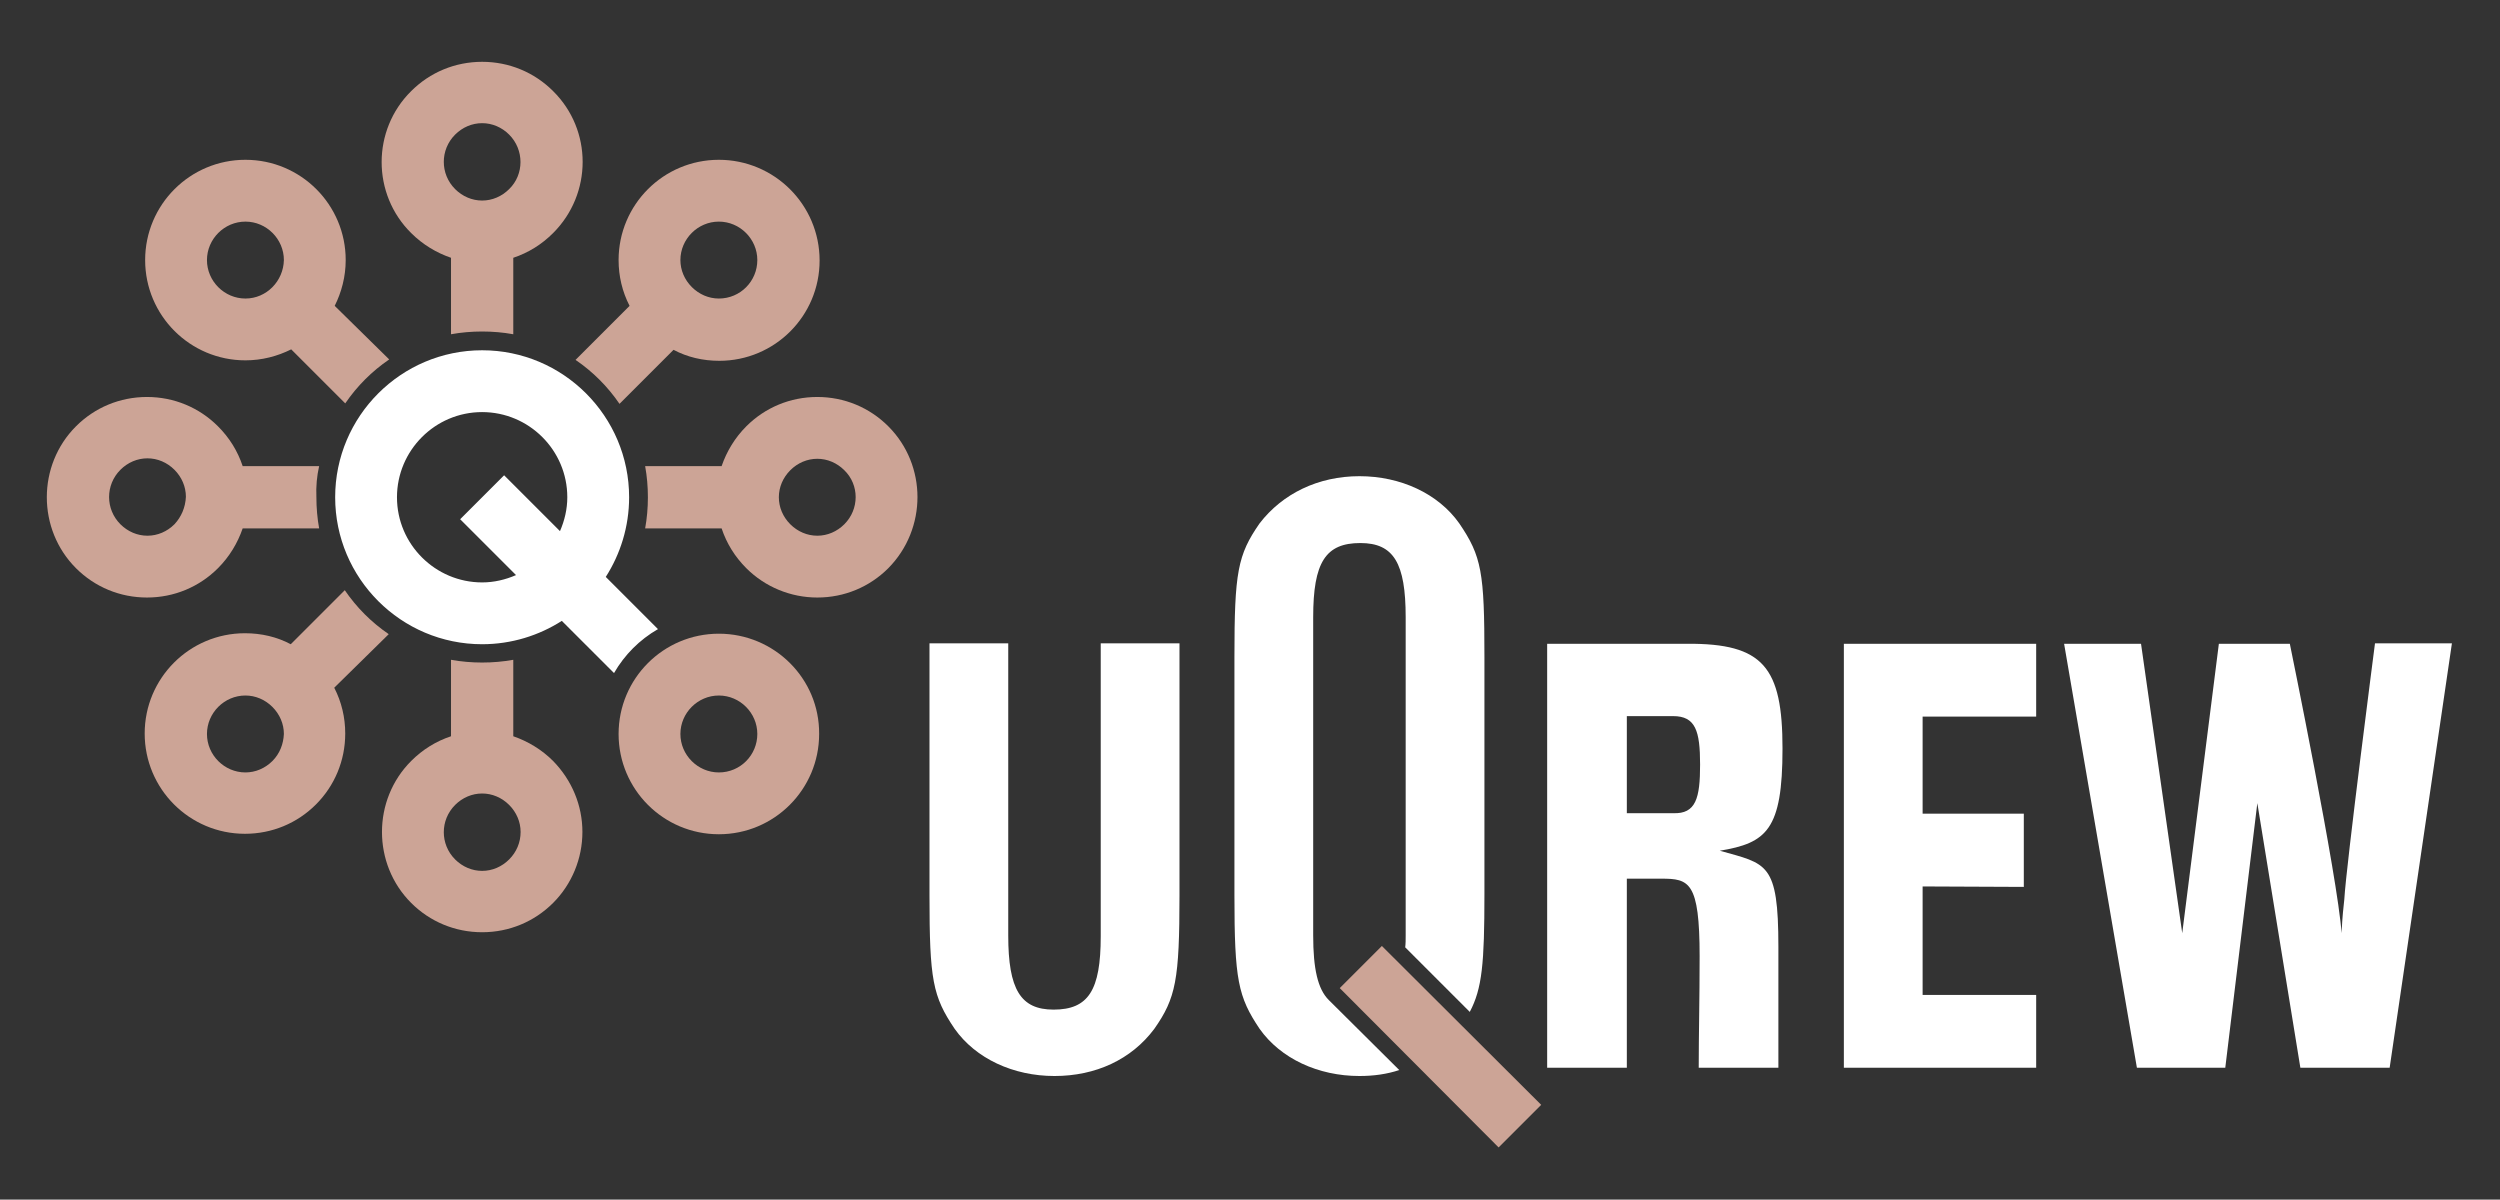 <?xml version="1.0" encoding="utf-8"?>
<!-- Generator: Adobe Illustrator 19.1.0, SVG Export Plug-In . SVG Version: 6.00 Build 0)  -->
<svg version="1.1" id="Layer_1" xmlns="http://www.w3.org/2000/svg" xmlns:xlink="http://www.w3.org/1999/xlink" x="0px" y="0px"
	 viewBox="-1022 1598 546 262" style="enable-background:new -1022 1598 546 262;" xml:space="preserve">
<rect x="-1022" y="1598" width="546" height="262" fill="#333333" stroke="none"/>
<style type="text/css">
	.st0{fill:#CCA496;}
	.st1{fill:#FFFFFF;}
</style>
<g>
	<path class="st0" d="M-865,1632.9c-12.1,0-21.9,9.8-21.9,21.9c0,3.5,0.8,6.9,2.4,10l-11.8,11.8c3.8,2.6,7,5.8,9.6,9.6l11.8-11.8
		c3,1.6,6.4,2.4,10,2.4c12.1,0,21.9-9.8,21.9-21.9C-843,1642.7-852.9,1632.9-865,1632.9z M-865,1663.2c-2.2,0-4.3-0.9-5.9-2.5
		c-1.6-1.6-2.5-3.7-2.5-5.9c0-4.6,3.8-8.4,8.4-8.4s8.4,3.8,8.4,8.4C-856.6,1659.4-860.3,1663.2-865,1663.2z"/>
	<path class="st0" d="M-901.2,1617.9c-4.1-4.1-9.6-6.4-15.5-6.4c-5.9,0-11.4,2.3-15.5,6.4c-8.6,8.5-8.6,22.5,0,31
		c2.5,2.5,5.5,4.3,8.7,5.4v16.7c2.2-0.4,4.5-0.6,6.8-0.6s4.6,0.2,6.8,0.6v-16.7c3.3-1.1,6.2-2.9,8.7-5.4
		C-892.6,1640.3-892.6,1626.4-901.2,1617.9z M-910.8,1639.3c-1.6,1.6-3.7,2.5-5.9,2.5s-4.3-0.9-5.9-2.5c-3.3-3.3-3.3-8.6,0-11.9
		c1.6-1.6,3.7-2.5,5.9-2.5s4.3,0.9,5.9,2.5C-907.5,1630.7-907.5,1636.1-910.8,1639.3z"/>
	<path class="st0" d="M-948.9,1664.8c1.5-3,2.4-6.4,2.4-10c0-12.1-9.8-21.9-21.9-21.9c-12.1,0-21.9,9.8-21.9,21.9
		c0,12.1,9.8,21.9,21.9,21.9c3.6,0,7-0.9,10-2.4l11.8,11.8c2.6-3.8,5.8-7,9.6-9.6L-948.9,1664.8z M-968.4,1663.2L-968.4,1663.2
		c-4.6,0-8.4-3.8-8.4-8.4c0-4.6,3.8-8.4,8.4-8.4c4.6,0,8.4,3.8,8.4,8.4C-960.1,1659.4-963.8,1663.2-968.4,1663.2z"/>
	<path class="st0" d="M-828,1691.1c-4.1-4.1-9.6-6.4-15.5-6.4s-11.4,2.3-15.5,6.4c-2.5,2.5-4.3,5.5-5.4,8.7h-16.7
		c0.4,2.2,0.6,4.5,0.6,6.8c0,2.3-0.2,4.6-0.6,6.8h16.7c1.1,3.3,2.9,6.2,5.4,8.7c4.1,4.1,9.7,6.4,15.5,6.4c5.9,0,11.4-2.3,15.5-6.4
		C-819.5,1713.5-819.5,1699.6-828,1691.1z M-837.6,1712.5c-1.6,1.6-3.7,2.5-5.9,2.5s-4.3-0.9-5.9-2.5c-1.6-1.6-2.5-3.7-2.5-5.9
		c0-2.2,0.9-4.3,2.5-5.9c1.6-1.6,3.7-2.5,5.9-2.5s4.3,0.9,5.9,2.5C-834.3,1703.9-834.3,1709.2-837.6,1712.5z"/>
	<path class="st0" d="M-901.2,1764.2c-2.5-2.5-5.5-4.3-8.7-5.4v-16.7c-2.2,0.4-4.5,0.6-6.8,0.6s-4.6-0.2-6.8-0.6v16.7
		c-3.3,1.1-6.2,2.9-8.7,5.4c-8.5,8.5-8.5,22.5,0,31c4.1,4.1,9.6,6.4,15.5,6.4c5.9,0,11.4-2.3,15.5-6.4c4.1-4.1,6.4-9.7,6.4-15.5
		C-894.8,1773.9-897.1,1768.4-901.2,1764.2z M-910.8,1785.7c-1.6,1.6-3.7,2.5-5.9,2.5s-4.3-0.9-5.9-2.5c-3.3-3.3-3.3-8.6,0-11.9
		c1.6-1.6,3.7-2.5,5.9-2.5s4.3,0.9,5.9,2.5c1.6,1.6,2.5,3.7,2.5,5.9C-908.3,1782-909.2,1784.1-910.8,1785.7z"/>
	<path class="st0" d="M-952.3,1699.8H-969c-1.1-3.3-2.9-6.2-5.4-8.7c-4.1-4.1-9.6-6.4-15.5-6.4c-5.9,0-11.4,2.3-15.5,6.4
		c-8.5,8.5-8.5,22.5,0,31c4.1,4.1,9.6,6.4,15.5,6.4c5.9,0,11.4-2.3,15.5-6.4c2.5-2.5,4.3-5.5,5.4-8.7h16.7c-0.4-2.2-0.6-4.5-0.6-6.8
		C-953,1704.2-952.8,1702-952.3,1699.8z M-983.9,1712.5c-1.6,1.6-3.7,2.5-5.9,2.5s-4.3-0.9-5.9-2.5c-3.3-3.3-3.3-8.6,0-11.9
		c1.6-1.6,3.7-2.5,5.9-2.5s4.3,0.9,5.9,2.5c1.6,1.6,2.5,3.7,2.5,5.9C-981.5,1708.8-982.4,1710.9-983.9,1712.5z"/>
	<path class="st0" d="M-937.1,1736.5c-3.8-2.6-7-5.8-9.6-9.6l-11.8,11.8c-3-1.6-6.4-2.4-10-2.4c-12.1,0-21.9,9.8-21.9,21.9
		c0,12.1,9.8,21.9,21.9,21.9c5.9,0,11.4-2.3,15.5-6.4c4.1-4.1,6.4-9.6,6.4-15.5c0-3.5-0.8-6.9-2.4-10L-937.1,1736.5z M-962.5,1764.2
		c-1.6,1.6-3.7,2.5-5.9,2.5c-4.6,0-8.4-3.8-8.4-8.4c0-4.6,3.8-8.4,8.4-8.4c2.2,0,4.3,0.9,5.9,2.5s2.5,3.7,2.5,5.9
		C-960.1,1760.5-960.9,1762.6-962.5,1764.2z"/>
</g>
<path class="st0" d="M-865,1736.4c-12.1,0-21.9,9.8-21.9,21.9c0,12.1,9.8,21.9,21.9,21.9l0,0c12.1,0,21.9-9.8,21.9-21.9
	C-843,1746.2-852.9,1736.4-865,1736.4z M-865,1766.7c-4.6,0-8.4-3.8-8.4-8.4c0-4.6,3.8-8.4,8.4-8.4s8.4,3.8,8.4,8.4
	C-856.6,1762.9-860.3,1766.7-865,1766.7z"/>
<g>
	<path class="st1" d="M-889.7,1724c3.2-5,5.1-11,5.1-17.4c0-17.7-14.4-32.1-32.1-32.1s-32.1,14.4-32.1,32.1
		c0,17.7,14.4,32.1,32.1,32.1c6.4,0,12.4-1.9,17.4-5.1l11.4,11.4c2.3-4,5.6-7.3,9.6-9.6L-889.7,1724z M-899.7,1714l-12.2-12.2
		l-9.6,9.6l12.2,12.2c-2.3,1-4.8,1.6-7.4,1.6c-10.2,0-18.6-8.3-18.6-18.6c0-10.2,8.3-18.6,18.6-18.6c10.2,0,18.6,8.3,18.6,18.6
		C-898.1,1709.2-898.7,1711.7-899.7,1714z"/>
	<path class="st1" d="M-764.4,1793.5c0,18.5-0.8,22.5-5.5,29.2c-5,6.7-12.8,10.3-21.8,10.3s-17.2-3.8-21.8-10.3
		c-4.8-7.1-5.5-10.7-5.5-29.2v-55h17.2v63.8c0,11.8,2.7,16.2,9.9,16.2c7.6,0,10.3-4.2,10.3-16v-64h17.2V1793.5z"/>
	<path class="st1" d="M-632.7,1761.5c0,17.8-3.5,20.6-13.7,22.3c10.3,2.9,12.8,2.5,12.8,21v4.2c0,10.9,0,14.8,0,22.2H-651
		c0-7.4,0.2-14.7,0.2-24.6v0.3c0-16.4-2.3-17-8.4-17h-7.5v41.3h-17.4v-92.6c0,0,14.1,0,30.6,0
		C-636.9,1738.5-632.7,1743.7-632.7,1761.5z M-666.7,1775.6h10.1c5,0.2,5.9-3.3,5.9-10.6c0-7.4-1-10.6-5.9-10.6h-10.1V1775.6z"/>
	<path class="st1" d="M-602.1,1791.6v23.7h24.8v15.9h-42v-92.6h42v15.9h-24.8v21.2h22.1v16L-602.1,1791.6L-602.1,1791.6z"/>
	<path class="st1" d="M-500.1,1831.2h-19.5l-9.4-57.8l-7,57.8h-19.3l-15.9-92.6h16.8l9,63.2l8-63.2h15.5c0,0,10.5,51.2,11.3,63.2
		c0.2-4.2,0.4-5.3,0.6-7.4c0.4-7.3,6.7-55.9,6.7-55.9h16.8L-500.1,1831.2z"/>
	<path class="st1" d="M-731.8,1816.4L-731.8,1816.4c-2.4-2.4-3.4-6.8-3.4-14.1v-69.5c0-12,2.7-16.2,10.3-16.2
		c7.3,0,9.9,4.4,9.9,16.2v69.5c0,0.9,0,1.8-0.1,2.6l14.1,14.1c2.7-5.1,3.2-10.6,3.2-25.7v-51.8c0-18.5-0.6-22-5.5-29.2
		c-4.6-6.5-12.8-10.3-21.8-10.3s-16.8,3.8-21.8,10.3c-4.8,6.9-5.5,10.7-5.5,29.2v52c0,18.5,0.8,22.2,5.5,29.2
		c4.6,6.5,12.8,10.3,21.8,10.3c3.1,0,6-0.4,8.7-1.3L-731.8,1816.4z"/>
</g>
<polygon class="st0" points="-694.7,1848.6 -729.4,1813.8 -720.2,1804.6 -685.4,1839.3 "/>
</svg>
